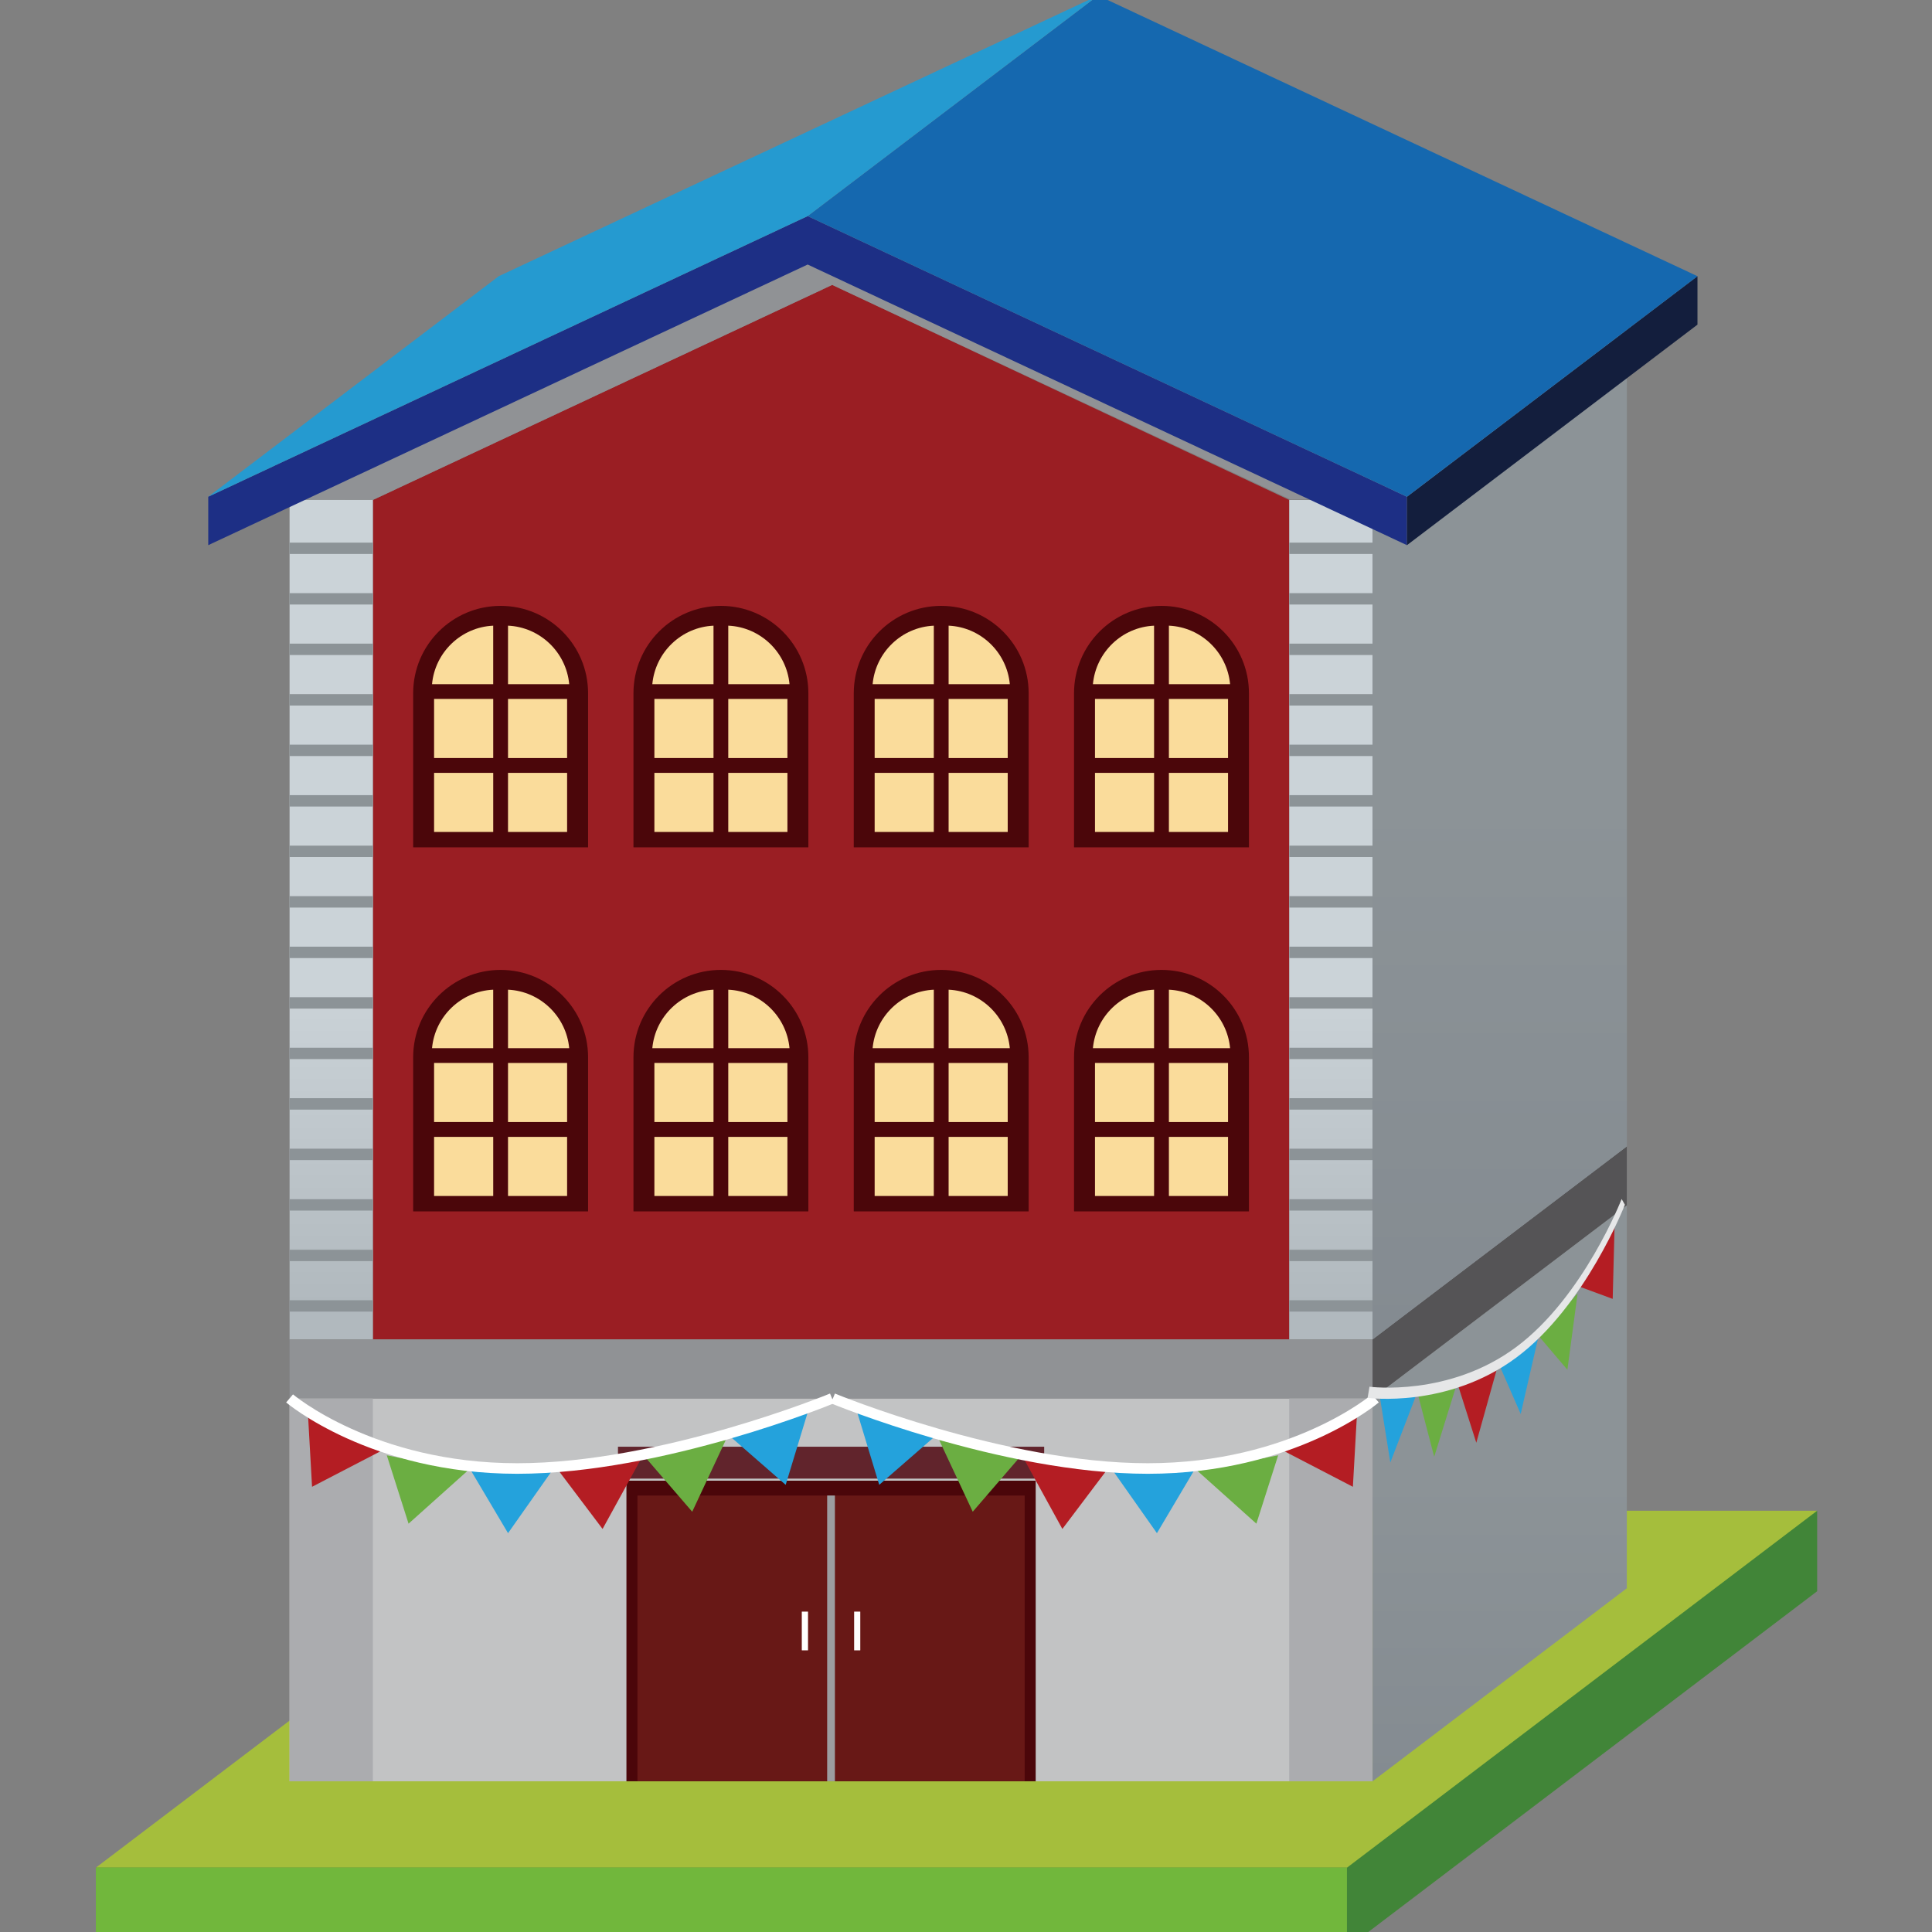 <?xml version="1.0" encoding="utf-8"?>
<!-- Generator: Adobe Illustrator 16.0.0, SVG Export Plug-In . SVG Version: 6.00 Build 0)  -->
<!DOCTYPE svg PUBLIC "-//W3C//DTD SVG 1.1//EN" "http://www.w3.org/Graphics/SVG/1.1/DTD/svg11.dtd">
<svg version="1.1" id="图层_1" xmlns="http://www.w3.org/2000/svg" preserveAspectRatio="none" xmlns:xlink="http://www.w3.org/1999/xlink" x="0px" y="0px"
	 width="100px" height="100px" viewBox="0 0 100 100" enable-background="new 0 0 100 100" xml:space="preserve">
<rect x="0" y="0" width="100" height="100" fill="#808080" stroke="none"/>
<g>
	<g>
		<polygon fill="#418538" points="69.719,100.837 4.961,100.837 4.961,96.67 29.298,85.694 94.056,78.195 94.056,82.362 		"/>
		<polygon fill="#A5BE3C" points="69.719,96.67 4.961,96.67 29.298,78.195 94.056,78.195 		"/>
		<rect x="4.961" y="96.67" fill="#71B73C" width="64.757" height="4.167"/>
	</g>
</g>
<g>
	<g>
		<g>
			<polygon fill="#9A1E23" points="66.733,69.327 19.3,69.327 19.3,25.878 43.074,14.746 66.733,25.878 			"/>
			<polygon fill="#909295" points="43.074,14.746 66.78,25.846 71.086,25.844 43.074,12.727 14.988,25.878 19.306,25.875 			"/>
			<linearGradient id="SVGID_1_" gradientUnits="userSpaceOnUse" x1="17.144" y1="69.327" x2="17.144" y2="25.878">
				<stop  offset="0.044" style="stop-color:#B1B9BE"/>
				<stop  offset="0.418" style="stop-color:#CBD3D8"/>
			</linearGradient>
			<rect x="14.988" y="25.878" fill="url(#SVGID_1_)" width="4.312" height="43.449"/>
			<linearGradient id="SVGID_2_" gradientUnits="userSpaceOnUse" x1="68.889" y1="69.327" x2="68.889" y2="25.878">
				<stop  offset="0.044" style="stop-color:#B1B9BE"/>
				<stop  offset="0.418" style="stop-color:#CBD3D8"/>
			</linearGradient>
			<rect x="66.733" y="25.878" fill="url(#SVGID_2_)" width="4.31" height="43.449"/>
			<g>
				<rect x="66.733" y="30.702" fill="#8C9397" width="4.31" height="0.588"/>
				<rect x="66.733" y="33.314" fill="#8C9397" width="4.31" height="0.59"/>
				<rect x="66.733" y="35.928" fill="#8C9397" width="4.31" height="0.591"/>
				<rect x="66.733" y="38.543" fill="#8C9397" width="4.31" height="0.59"/>
				<rect x="66.733" y="41.157" fill="#8C9397" width="4.31" height="0.589"/>
				<rect x="66.733" y="43.771" fill="#8C9397" width="4.31" height="0.589"/>
				<rect x="66.733" y="46.385" fill="#8C9397" width="4.31" height="0.591"/>
				<rect x="66.733" y="49" fill="#8C9397" width="4.31" height="0.59"/>
				<rect x="66.733" y="51.615" fill="#8C9397" width="4.31" height="0.59"/>
				<rect x="66.733" y="54.23" fill="#8C9397" width="4.31" height="0.588"/>
				<rect x="66.733" y="56.842" fill="#8C9397" width="4.31" height="0.592"/>
				<rect x="66.733" y="59.455" fill="#8C9397" width="4.31" height="0.592"/>
				<rect x="66.733" y="62.07" fill="#8C9397" width="4.31" height="0.589"/>
				<rect x="66.733" y="64.687" fill="#8C9397" width="4.31" height="0.588"/>
				<rect x="66.733" y="28.087" fill="#8C9397" width="4.31" height="0.587"/>
				<rect x="66.733" y="67.3" fill="#8C9397" width="4.31" height="0.588"/>
			</g>
			<g>
				<rect x="14.988" y="30.702" fill="#8C9397" width="4.312" height="0.588"/>
				<rect x="14.988" y="33.314" fill="#8C9397" width="4.312" height="0.59"/>
				<rect x="14.988" y="35.928" fill="#8C9397" width="4.312" height="0.591"/>
				<rect x="14.988" y="38.543" fill="#8C9397" width="4.312" height="0.59"/>
				<rect x="14.988" y="41.157" fill="#8C9397" width="4.312" height="0.589"/>
				<rect x="14.988" y="43.771" fill="#8C9397" width="4.312" height="0.589"/>
				<rect x="14.988" y="46.385" fill="#8C9397" width="4.312" height="0.591"/>
				<rect x="14.988" y="49" fill="#8C9397" width="4.312" height="0.59"/>
				<rect x="14.988" y="51.615" fill="#8C9397" width="4.312" height="0.59"/>
				<rect x="14.988" y="54.23" fill="#8C9397" width="4.312" height="0.588"/>
				<rect x="14.988" y="56.842" fill="#8C9397" width="4.312" height="0.592"/>
				<rect x="14.988" y="59.455" fill="#8C9397" width="4.312" height="0.592"/>
				<rect x="14.988" y="62.07" fill="#8C9397" width="4.312" height="0.589"/>
				<rect x="14.988" y="64.687" fill="#8C9397" width="4.312" height="0.588"/>
				<rect x="14.988" y="28.087" fill="#8C9397" width="4.312" height="0.587"/>
				<rect x="14.988" y="67.3" fill="#8C9397" width="4.312" height="0.588"/>
			</g>
		</g>
		<rect x="14.988" y="72.384" fill="#C2C3C4" width="56.055" height="19.815"/>
		<g>
			<rect x="31.986" y="74.882" fill="#61242C" width="22.061" height="1.651"/>
			<rect x="32.424" y="76.64" fill="#4B060A" width="21.183" height="15.559"/>
			<path fill="#681816" d="M32.993,77.408c0,1.384,0,13.404,0,14.79c1.047,0,19,0,20.044,0c0-1.386,0-13.406,0-14.79
				C51.992,77.408,34.04,77.408,32.993,77.408z"/>
			<rect x="42.814" y="77.408" fill="#9C9DA0" width="0.401" height="14.79"/>
			<g>
				<rect x="41.501" y="83.417" fill="#FFFFFF" width="0.322" height="2.004"/>
				<rect x="44.21" y="83.417" fill="#FFFFFF" width="0.318" height="2.004"/>
			</g>
		</g>
		<g>
			<g>
				<path fill="#4B060A" d="M48.716,31.36c-2.499,0-4.525,2.024-4.525,4.524v7.974h9.052v-7.974
					C53.243,33.385,51.216,31.36,48.716,31.36z"/>
				<path fill="#FADC9B" d="M45.272,39.235h3.061v-3.059h-3.061V39.235z M49.1,36.177v3.059h3.059v-3.059H49.1z M45.272,43.062
					h3.061v-3.059h-3.061V43.062z M49.1,43.062h3.059v-3.059H49.1V43.062z"/>
				<path fill="#FADC9B" d="M45.167,35.413h3.167v-3.028C46.667,32.46,45.318,33.765,45.167,35.413z"/>
				<path fill="#FADC9B" d="M49.1,32.384v3.028h3.168C52.116,33.765,50.764,32.46,49.1,32.384z"/>
			</g>
			<g>
				<path fill="#4B060A" d="M37.315,31.36c-2.501,0-4.527,2.024-4.527,4.524v7.974h9.053v-7.974
					C41.841,33.385,39.813,31.36,37.315,31.36z"/>
				<path fill="#FADC9B" d="M33.871,39.235h3.06v-3.059h-3.06V39.235z M37.695,36.177v3.059h3.062v-3.059H37.695z M33.871,43.062
					h3.06v-3.059h-3.06V43.062z M37.695,43.062h3.062v-3.059h-3.062V43.062z"/>
				<path fill="#FADC9B" d="M33.764,35.413h3.167v-3.028C35.266,32.46,33.916,33.765,33.764,35.413z"/>
				<path fill="#FADC9B" d="M37.695,32.384v3.028h3.17C40.712,33.765,39.362,32.46,37.695,32.384z"/>
			</g>
			<g>
				<path fill="#4B060A" d="M25.912,31.36c-2.499,0-4.527,2.024-4.527,4.524v7.974h9.054v-7.974
					C30.438,33.385,28.411,31.36,25.912,31.36z"/>
				<path fill="#FADC9B" d="M22.468,39.235h3.061v-3.059h-3.061V39.235z M26.295,36.177v3.059h3.058v-3.059H26.295z M22.468,43.062
					h3.061v-3.059h-3.061V43.062z M26.295,43.062h3.058v-3.059h-3.058V43.062z"/>
				<path fill="#FADC9B" d="M22.362,35.413h3.166v-3.028C23.866,32.46,22.512,33.765,22.362,35.413z"/>
				<path fill="#FADC9B" d="M26.295,32.384v3.028h3.167C29.311,33.765,27.958,32.46,26.295,32.384z"/>
			</g>
			<g>
				<path fill="#4B060A" d="M60.119,31.36c-2.501,0-4.528,2.024-4.528,4.524v7.974h9.054v-7.974
					C64.645,33.385,62.62,31.36,60.119,31.36z"/>
				<path fill="#FADC9B" d="M56.676,39.235h3.059v-3.059h-3.059V39.235z M60.502,36.177v3.059h3.061v-3.059H60.502z M56.676,43.062
					h3.059v-3.059h-3.059V43.062z M60.502,43.062h3.061v-3.059h-3.061V43.062z"/>
				<path fill="#FADC9B" d="M56.569,35.413h3.165v-3.028C58.068,32.46,56.722,33.765,56.569,35.413z"/>
				<path fill="#FADC9B" d="M60.502,32.384v3.028h3.167C63.517,33.765,62.166,32.46,60.502,32.384z"/>
			</g>
		</g>
		<g>
			<g>
				<path fill="#4B060A" d="M48.716,50.202c-2.499,0-4.525,2.024-4.525,4.523v7.977h9.052v-7.977
					C53.243,52.227,51.216,50.202,48.716,50.202z"/>
				<path fill="#FADC9B" d="M45.272,58.076h3.061v-3.058h-3.061V58.076z M49.1,55.019v3.058h3.059v-3.058H49.1z M45.272,61.904
					h3.061v-3.059h-3.061V61.904z M49.1,61.904h3.059v-3.059H49.1V61.904z"/>
				<path fill="#FADC9B" d="M45.167,54.254h3.167v-3.028C46.667,51.304,45.318,52.607,45.167,54.254z"/>
				<path fill="#FADC9B" d="M49.1,51.226v3.028h3.168C52.116,52.607,50.764,51.304,49.1,51.226z"/>
			</g>
			<g>
				<path fill="#4B060A" d="M37.315,50.202c-2.501,0-4.527,2.024-4.527,4.523v7.977h9.053v-7.977
					C41.841,52.227,39.813,50.202,37.315,50.202z"/>
				<path fill="#FADC9B" d="M33.871,58.076h3.06v-3.058h-3.06V58.076z M37.695,55.019v3.058h3.062v-3.058H37.695z M33.871,61.904
					h3.06v-3.059h-3.06V61.904z M37.695,61.904h3.062v-3.059h-3.062V61.904z"/>
				<path fill="#FADC9B" d="M33.764,54.254h3.167v-3.028C35.266,51.304,33.916,52.607,33.764,54.254z"/>
				<path fill="#FADC9B" d="M37.695,51.226v3.028h3.17C40.712,52.607,39.362,51.304,37.695,51.226z"/>
			</g>
			<g>
				<path fill="#4B060A" d="M25.912,50.202c-2.499,0-4.527,2.024-4.527,4.523v7.977h9.054v-7.977
					C30.438,52.227,28.411,50.202,25.912,50.202z"/>
				<path fill="#FADC9B" d="M22.468,58.076h3.061v-3.058h-3.061V58.076z M26.295,55.019v3.058h3.058v-3.058H26.295z M22.468,61.904
					h3.061v-3.059h-3.061V61.904z M26.295,61.904h3.058v-3.059h-3.058V61.904z"/>
				<path fill="#FADC9B" d="M22.362,54.254h3.166v-3.028C23.866,51.304,22.512,52.607,22.362,54.254z"/>
				<path fill="#FADC9B" d="M26.295,51.226v3.028h3.167C29.311,52.607,27.958,51.304,26.295,51.226z"/>
			</g>
			<g>
				<path fill="#4B060A" d="M60.119,50.202c-2.501,0-4.528,2.024-4.528,4.523v7.977h9.054v-7.977
					C64.645,52.227,62.62,50.202,60.119,50.202z"/>
				<path fill="#FADC9B" d="M56.676,58.076h3.059v-3.058h-3.059V58.076z M60.502,55.019v3.058h3.061v-3.058H60.502z M56.676,61.904
					h3.059v-3.059h-3.059V61.904z M60.502,61.904h3.061v-3.059h-3.061V61.904z"/>
				<path fill="#FADC9B" d="M56.569,54.254h3.165v-3.028C58.068,51.304,56.722,52.607,56.569,54.254z"/>
				<path fill="#FADC9B" d="M60.502,51.226v3.028h3.167C63.517,52.607,62.166,51.304,60.502,51.226z"/>
			</g>
		</g>
		<rect x="14.988" y="69.327" fill="#909295" width="56.055" height="3.056"/>
		<polygon fill="#555456" points="71.043,72.383 84.204,62.392 84.204,59.335 71.043,69.327 		"/>
	</g>
	<linearGradient id="SVGID_3_" gradientUnits="userSpaceOnUse" x1="77.623" y1="69.327" x2="77.623" y2="15.887">
		<stop  offset="0" style="stop-color:#848B91"/>
		<stop  offset="0.527" style="stop-color:#8C9397"/>
	</linearGradient>
	<polygon fill="url(#SVGID_3_)" points="71.043,69.327 84.204,59.335 84.204,15.887 71.043,25.878 	"/>
	<linearGradient id="SVGID_4_" gradientUnits="userSpaceOnUse" x1="77.623" y1="69.327" x2="77.623" y2="15.887">
		<stop  offset="0" style="stop-color:#848B91"/>
		<stop  offset="0.527" style="stop-color:#8C9397"/>
	</linearGradient>
	<polygon fill="url(#SVGID_4_)" points="71.043,69.327 84.204,59.335 84.204,15.887 71.043,25.878 	"/>
	<linearGradient id="SVGID_5_" gradientUnits="userSpaceOnUse" x1="77.623" y1="92.2" x2="77.623" y2="62.392">
		<stop  offset="0" style="stop-color:#848B91"/>
		<stop  offset="0.527" style="stop-color:#8C9397"/>
	</linearGradient>
	<polygon fill="url(#SVGID_5_)" points="71.043,92.2 84.204,82.208 84.204,62.392 71.043,72.383 	"/>
	<g>
		<polygon fill="#1D2F85" points="41.804,11.185 10.779,25.711 10.779,28.218 41.804,13.692 72.824,28.218 72.824,25.711 		"/>
		<polygon fill="#131E3D" points="72.824,28.218 87.861,16.803 87.861,14.296 72.824,25.711 		"/>
		<polygon fill="#1568AF" points="41.804,11.185 56.837,-0.231 87.861,14.296 72.824,25.711 		"/>
		<polygon fill="#259AD0" points="10.779,25.711 41.804,11.185 56.837,-0.231 25.815,14.296 		"/>
	</g>
	<rect x="14.988" y="72.383" fill="#ABACAF" width="4.312" height="19.815"/>
	<rect x="66.731" y="72.383" fill="#ABACAF" width="4.312" height="19.815"/>
	<g>
		<polygon fill="#B41D23" points="15.943,73.248 16.152,76.956 19.792,75.067 		"/>
		<polygon fill="#6BAE42" points="20.02,75.327 21.147,78.865 24.201,76.129 		"/>
		<polygon fill="#24A2DC" points="24.403,76.162 26.296,79.356 28.657,76.004 		"/>
		<polygon fill="#B41D23" points="28.952,76.172 31.189,79.138 33.163,75.544 		"/>
		<polygon fill="#6BAE42" points="33.405,75.434 35.829,78.247 37.567,74.533 		"/>
		<polygon fill="#24A2DC" points="37.868,74.415 40.667,76.855 41.859,72.932 		"/>
		<path fill="#FFFFFF" d="M14.81,72.589h0.003l0.352-0.416c0.005-0.002,1.03,0.879,3.007,1.772l0,0
			c1.976,0.895,4.882,1.791,8.596,1.791l0,0c7.433,0.004,16.178-3.598,16.194-3.607l0,0l0.207,0.505
			c-0.015,0.005-8.807,3.646-16.401,3.649l0,0C19.16,76.281,14.84,72.614,14.81,72.589L14.81,72.589z"/>
	</g>
	<g>
		<polygon fill="#B41D23" points="70.234,73.248 70.025,76.956 66.385,75.067 		"/>
		<polygon fill="#6BAE42" points="66.157,75.327 65.03,78.865 61.977,76.129 		"/>
		<polygon fill="#24A2DC" points="61.775,76.162 59.882,79.356 57.521,76.004 		"/>
		<polygon fill="#B41D23" points="57.226,76.172 54.988,79.138 53.014,75.544 		"/>
		<polygon fill="#6BAE42" points="52.773,75.434 50.349,78.247 48.61,74.533 		"/>
		<polygon fill="#24A2DC" points="48.311,74.415 45.509,76.855 44.318,72.932 		"/>
		<path fill="#FFFFFF" d="M71.368,72.589h-0.002l-0.354-0.416c-0.005-0.002-1.029,0.879-3.007,1.772l0,0
			c-1.976,0.895-4.882,1.791-8.596,1.791l0,0c-7.433,0.004-16.179-3.598-16.194-3.607l0,0l-0.208,0.505
			c0.015,0.005,8.807,3.646,16.402,3.649l0,0C67.019,76.281,71.337,72.614,71.368,72.589L71.368,72.589z"/>
	</g>
	<g>
		<polygon fill="#B41D23" points="83.571,63.418 83.473,67.23 81.765,66.601 		"/>
		<polygon fill="#6BAE42" points="81.657,66.941 81.128,70.899 79.694,69.211 		"/>
		<polygon fill="#24A2DC" points="79.6,69.315 78.711,73.188 77.602,70.646 		"/>
		<polygon fill="#B41D23" points="77.462,70.918 76.413,74.676 75.486,71.76 		"/>
		<polygon fill="#6BAE42" points="75.374,71.733 74.234,75.402 73.419,72.29 		"/>
		<polygon fill="#24A2DC" points="73.278,72.275 71.963,75.699 71.403,72.191 		"/>
		<path fill="#E6E7E8" d="M84.104,62.356L84.104,62.356l-0.168-0.296c-0.001-0.002-0.483,1.247-1.411,2.842l0,0
			c-0.929,1.594-2.292,3.513-4.036,4.813l0,0c-3.49,2.605-7.597,2.063-7.604,2.061l0,0l-0.098,0.577
			c0.007,0,4.137,0.563,7.701-2.088l0,0C82.062,67.602,84.09,62.39,84.104,62.356L84.104,62.356z"/>
	</g>
</g>
</svg>

